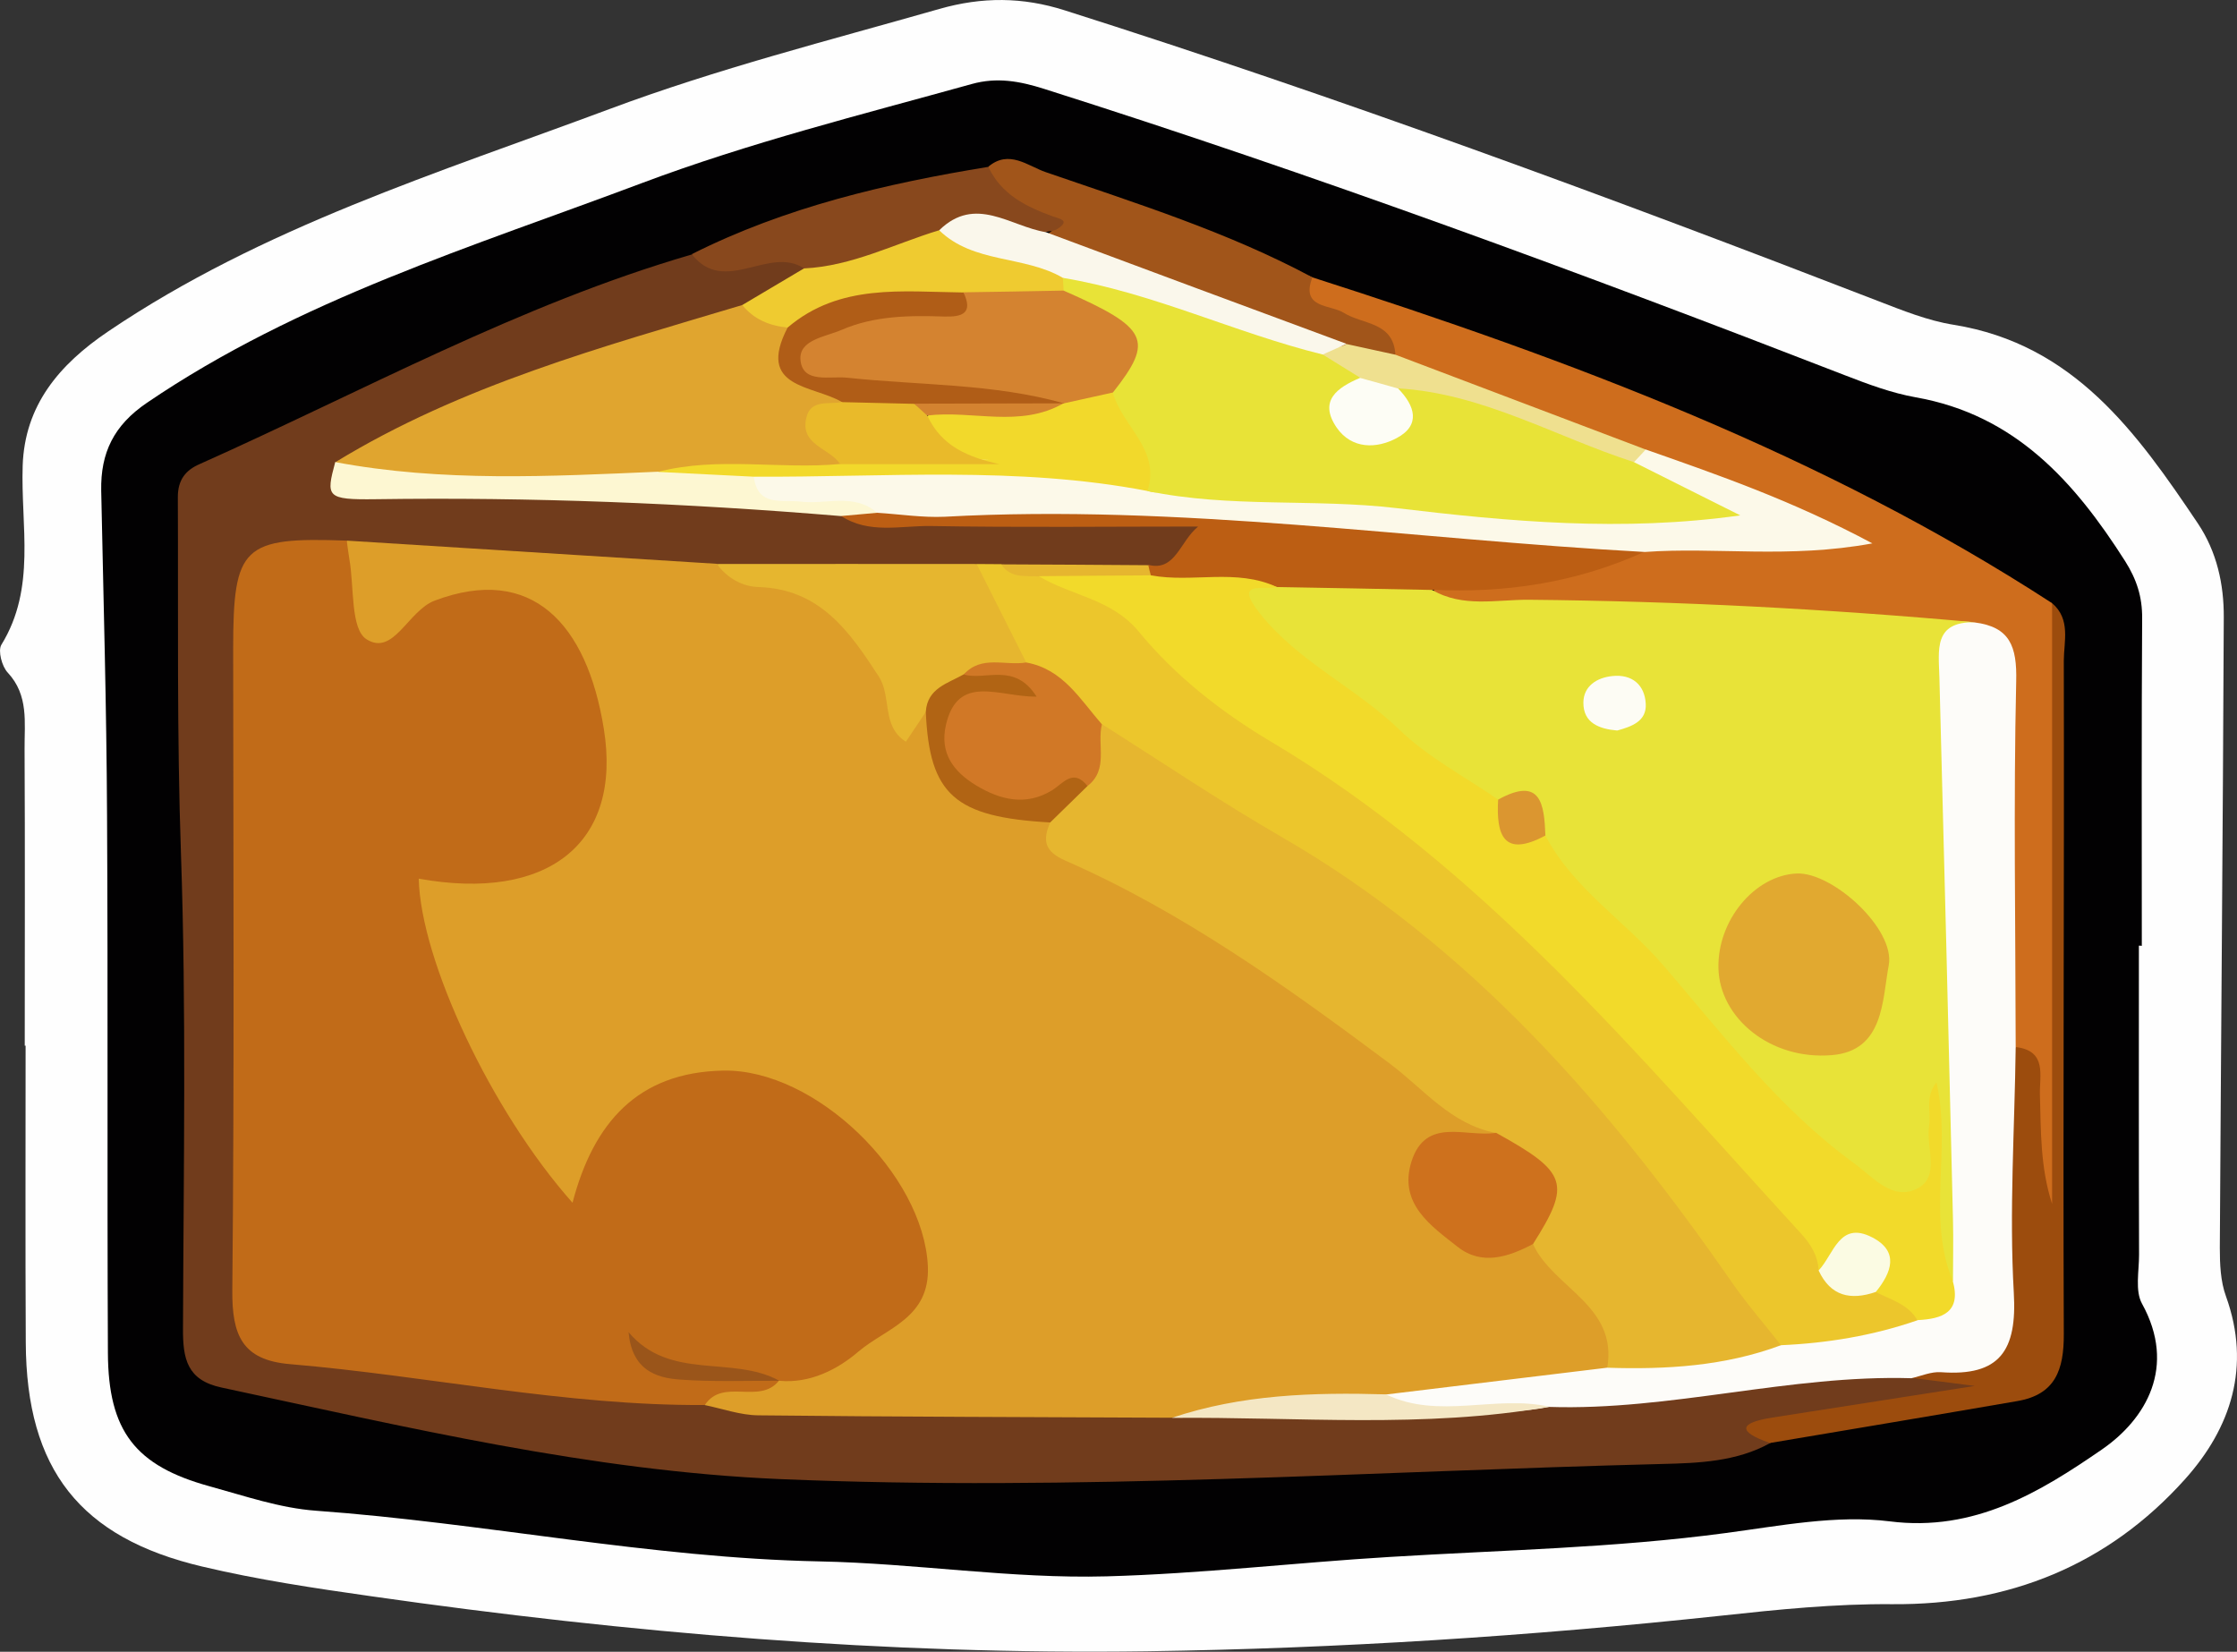 <?xml version="1.0" encoding="utf-8"?>
<!-- Generator: Adobe Illustrator 23.0.2, SVG Export Plug-In . SVG Version: 6.00 Build 0)  -->
<svg version="1.1" id="Camada_1" xmlns="http://www.w3.org/2000/svg" xmlns:xlink="http://www.w3.org/1999/xlink" x="0px" y="0px"
	 viewBox="0 0 130.19 96.12" style="enable-background:new 0 0 130.19 96.12;" xml:space="preserve">
<rect x="0" y="0" width="130.19" height="96.12" fill="#333333" stroke="none"/>
<style type="text/css">
	.st0{fill:#FEFEFE;}
	.st1{fill:#020102;}
	.st2{fill:#713C1C;}
	.st3{fill:#CE6D1D;}
	.st4{fill:#9C4C0D;}
	.st5{fill:#A1551A;}
	.st6{fill:#88481D;}
	.st7{fill:#DD9E29;}
	.st8{fill:#C16B18;}
	.st9{fill:#ECC62C;}
	.st10{fill:#FDFCF9;}
	.st11{fill:#E0A52F;}
	.st12{fill:#BC5E13;}
	.st13{fill:#E6B62F;}
	.st14{fill:#FDF7D2;}
	.st15{fill:#EFCB30;}
	.st16{fill:#F4E7C4;}
	.st17{fill:#E8E338;}
	.st18{fill:#FCF9E9;}
	.st19{fill:#EFE08F;}
	.st20{fill:#FAF7EB;}
	.st21{fill:#CE711D;}
	.st22{fill:#B16414;}
	.st23{fill:#9A551A;}
	.st24{fill:#F2DA2A;}
	.st25{fill:#D17826;}
	.st26{fill:#FBFBE3;}
	.st27{fill:#F2D92B;}
	.st28{fill:#B05D17;}
	.st29{fill:#E9BA2A;}
	.st30{fill:#E8E337;}
	.st31{fill:#D48330;}
	.st32{fill:#E1A930;}
	.st33{fill:#FDFCF4;}
	.st34{fill:#DB9630;}
	.st35{fill:#FDFDF5;}
</style>
<g>
	<path class="st0" d="M1.44,60.85c0-5.76,0.02-11.52-0.01-17.28c-0.01-1.52,0.25-3.11-0.98-4.43c-0.34-0.36-0.58-1.27-0.37-1.62
		c2.04-3.31,1.12-6.91,1.24-10.43c0.12-3.48,2.09-5.86,5-7.82c8.96-6.05,19.16-9.2,29.14-12.92C41.75,4,48.23,2.36,54.67,0.52
		c2.49-0.71,4.84-0.7,7.29,0.08c15.97,5.07,31.68,10.86,47.3,16.9c1.45,0.56,2.93,1.16,4.44,1.4c7,1.13,10.66,6.27,14.22,11.57
		c1.1,1.65,1.51,3.53,1.5,5.45c-0.05,12.23-0.16,24.46-0.23,36.69c0,0.95,0.04,1.96,0.36,2.83c1.47,4.08,0.29,7.65-2.38,10.63
		c-4.49,5.01-10.25,7.33-17.04,7.28c-3.32-0.03-6.66,0.31-9.97,0.67c-11.11,1.19-22.24,1.91-33.42,2.07
		c-15.13,0.21-30.15-1.06-45.12-3.2c-3.31-0.47-6.6-0.96-9.85-1.73C4.68,89.49,1.53,85.52,1.5,78.12
		C1.47,72.36,1.49,66.6,1.49,60.85C1.48,60.85,1.46,60.85,1.44,60.85z"/>
	<path class="st1" d="M124.48,55.03c0,6-0.01,11.99,0.01,17.99c0,0.96-0.24,2.09,0.17,2.84c2.03,3.67,0.24,6.72-2.35,8.5
		c-3.56,2.45-7.39,4.8-12.33,4.17c-3.11-0.39-6.38,0.26-9.55,0.68c-6.49,0.87-13.02,0.99-19.54,1.39c-5.48,0.33-11,0.98-16.49,1.13
		c-5.56,0.15-11.13-0.76-16.71-0.87c-9.86-0.2-19.51-2.24-29.31-2.95c-2.08-0.15-4.14-0.86-6.18-1.42c-4.33-1.19-5.9-3.21-5.92-7.77
		c-0.05-10.43,0.01-20.87-0.05-31.3C6.2,41.12,6.02,34.83,5.89,28.55c-0.04-2.2,0.73-3.8,2.66-5.11
		c8.84-6.01,18.95-9.08,28.79-12.78c6.28-2.36,12.77-3.98,19.21-5.77c1.47-0.41,2.79-0.17,4.21,0.28
		c15.74,4.99,31.23,10.7,46.62,16.67c1.34,0.52,2.71,1.03,4.11,1.28c5.78,1.02,9.23,4.89,12.18,9.52c0.68,1.07,1.01,2.09,1,3.34
		c-0.04,6.35-0.02,12.7-0.02,19.06C124.59,55.03,124.54,55.03,124.48,55.03z"/>
	<path class="st2" d="M103.01,83.98c-1.95,1.08-4.17,1.16-6.26,1.21c-17.12,0.43-34.24,1.61-51.37,0.88
		c-11.01-0.47-21.75-3.03-32.5-5.33c-2-0.43-2.24-1.68-2.23-3.42c0.03-9.23,0.2-18.46-0.12-27.68c-0.24-6.9-0.15-13.8-0.18-20.69
		c-0.01-1.05,0.48-1.6,1.26-1.94c9.48-4.23,18.61-9.28,28.65-12.2c1.49,0.35,2.94,0.02,4.39-0.25c1.03-0.19,2.14-0.46,2.41,1.09
		c-0.57,1.82-2.31,2.11-3.72,2.83c-6.05,2.04-12.21,3.82-18.07,6.4c-1.56,0.69-3.46,0.98-4.32,2.77c1.42,0.96,3.01,0.55,4.51,0.56
		c7.87,0.02,15.75-0.16,23.58,1.02c4.26,0.89,8.58,0.25,12.86,0.42c2.15,0.09,4.3-0.08,6.45,0.11c0.83,0.07,1.91,0.21,2.04,1.12
		c0.15,1-0.87,0.79-1.53,0.83c0.42,0.17,1.09,0.4,0.9,0.84c-0.5,1.16-1.69,1.16-2.76,1.25c-2.84,0.05-5.68-0.02-8.52,0.05
		c-0.66,0.01-1.32,0-1.98,0.02c-4.89,0.25-9.78-0.14-14.67,0.02c-7.25-0.09-14.45-0.85-21.66-1.46c-4.8,0.37-5.39,0.88-5.42,5.54
		c-0.07,11.96,0.03,23.91-0.06,35.87c-0.02,2.98,1.12,4.33,4.07,4.66c7.48,0.85,14.93,1.91,22.45,2.45
		c3.16,1.02,6.39,0.35,9.58,0.41c5.83,0.11,11.66-0.04,17.49,0.05c7.17-0.03,14.35,0.53,21.5-0.34c7.09-0.12,14.02-2.01,21.14-1.78
		c1.46,0.22,3.11-0.17,4.43,1.57C111.38,82.81,106.69,81.61,103.01,83.98z"/>
	<path class="st3" d="M76.38,16.14c15.02,4.81,29.73,10.31,43.05,18.96c0.83,1.84,0.35,3.78,0.36,5.66
		c0.06,8.88,0.03,17.75,0.02,26.63c0,1.15,0.19,2.33-0.39,3.74c-1.82-1.06-1.57-2.66-1.67-4.1c-0.14-2.01,0.34-4.11-0.91-5.94
		c-1.31-6.28-0.3-12.64-0.64-18.96c-0.09-1.74,0.34-3.68-1.61-4.8c-0.65-0.3-1.29-0.6-2.04-0.57c-8.09,0.41-16.12-1.13-24.22-0.73
		c-1.72,0.08-3.63,0.36-4.95-1.29c0.09-1.11,1.03-1.33,1.78-1.33c3.48,0.03,6.67-1.4,10.03-1.9c3.4-0.68,6.86-0.2,10.67-0.42
		c-3.49-1.81-6.98-2.74-10.29-4.09c-3.55-1.59-7.24-2.81-10.93-4.03c-1.22-0.4-2.53-0.64-3.41-1.72c-0.59-1.75-2.45-1.57-3.64-2.4
		c-0.97-0.68-2.53-0.98-1.83-2.76c0.02-0.05,0.19-0.08,0.28-0.07C76.16,16.04,76.27,16.1,76.38,16.14z"/>
	<path class="st4" d="M117.32,60.93c1.83,0.22,1.37,1.66,1.4,2.76c0.06,2.12,0.02,4.25,0.71,6.37c0-11.65,0-23.3,0-34.96
		c1.1,0.94,0.68,2.24,0.68,3.36c0.03,13.06-0.05,26.11,0,39.17c0.01,2.08-0.49,3.52-2.7,3.9c-4.8,0.83-9.6,1.63-14.4,2.44
		c-1.96-0.68-1.76-1.18,0.14-1.48c3.68-0.58,7.37-1.15,11.78-1.84c-1.67-0.22-2.68-0.34-3.68-0.47c0.14-0.47,0.4-1,0.85-1.05
		c4.35-0.48,4.05-3.59,4.19-6.78C116.47,68.55,115.18,64.57,117.32,60.93z"/>
	<path class="st5" d="M76.38,16.14c-0.71,1.82,1.06,1.58,1.82,2.06c1.11,0.7,2.89,0.51,3.01,2.43c-1.04,0.89-2.13,0.39-3.21,0.14
		c-4.62-1.51-9.25-2.99-13.72-4.9c-1.18-0.5-2.52-0.78-3.26-2c-0.77-0.12,1.41-0.77-0.21-0.93c-1.81-0.18-3.41-0.93-3.29-3.24
		c1.2-1.01,2.29-0.05,3.32,0.31C66.11,11.83,71.44,13.49,76.38,16.14z"/>
	<path class="st6" d="M57.52,9.71c0.76,1.62,2.21,2.32,3.77,2.89c0.37,0.13,1.03,0.22,0.24,0.73c-0.19,0.12-0.45,0.12-0.68,0.17
		c-2.02,0.82-4.41-1.16-6.27,0.86c-2.56,0.67-4.89,2.79-7.8,1.25c-2.04-1.33-4.62,1.62-6.52-0.82
		C45.71,12.05,51.56,10.68,57.52,9.71z"/>
	<path class="st7" d="M20.18,31.46c7.18,0.45,14.36,0.9,21.54,1.35c0.58,0.47,1.32,0.61,1.98,0.61c4.95,0.05,7.49,3.12,8.67,7.36
		c0.48,1.72,1.22,0.13,1.65,0.56c0.83,3.76,3.5,5.46,6.99,6.22c3.46,3.14,7.81,4.9,11.61,7.53c3.71,2.57,7.8,4.64,10.81,8.08
		c1.09,1.25,3.47,0.6,3.75,2.79c-0.16,0.18-0.34,0.32-0.55,0.44c-1.28,0.72-3.91,0.07-3.34,2.67c0.48,2.21,2.27,3.21,4.6,2.99
		c0.47-0.05,0.95-0.03,1.42,0.08c1.96,1.06,3.31,2.71,4.46,4.55c0.88,1.41,0.93,2.69-0.63,3.7c-4.14,1.19-8.4,1.21-12.64,1.37
		c-4.12-0.01-8.25,0-12.33,0.74c-8.01-0.04-16.03-0.05-24.04-0.14c-1.05-0.01-2.09-0.39-3.13-0.6c0.35-2.42,2.61-1.11,3.77-1.94
		c0.33-0.13,0.66-0.23,1-0.34c9.64-3.5,8.57-7.94,2.21-13.98c-4.29-4.08-10.2-2.6-13.1,2.8c-1.32,2.46-2.07,2.63-3.79,0.49
		c-3.73-4.65-5.88-10.11-7.65-15.73c-0.66-2.09,0.38-2.78,2.45-2.66c9.14,0.51,9.84-6.34,6.93-11.86c-1.67-3.16-4.35-3.91-7.55-2.33
		c-1.41,0.7-2.8,2.97-4.32,1.55C19.31,36.22,19.29,33.72,20.18,31.46z"/>
	<path class="st8" d="M45.33,80.35c-1.13,1.41-3.25-0.19-4.31,1.41c-8.14,0.05-16.1-1.7-24.16-2.38c-2.78-0.24-3.36-1.7-3.34-4.29
		c0.12-12.44,0.06-24.88,0.05-37.32c0-5.99,0.55-6.53,6.61-6.31c0.05,0.35,0.09,0.71,0.15,1.06c0.29,1.62,0.06,4.08,1,4.68
		c1.58,1,2.41-1.66,3.97-2.25c5.66-2.13,8.86,1.36,9.84,7.45c1.09,6.72-3.31,10.08-10.77,8.73c0.11,4.76,4.21,13.52,8.95,18.86
		c1.21-4.63,3.78-7.6,8.78-7.69c5.35-0.1,11.65,6.03,11.9,11.38c0.14,3.03-2.44,3.61-4.04,4.97c-1.2,1.03-2.81,1.87-4.61,1.7
		c-2.11-1.05-4.52,0.31-6.61-0.89C40.82,80.63,43.22,79.34,45.33,80.35z"/>
	<path class="st9" d="M56.84,32.82c0.48,0,0.96,0.01,1.43,0.01c0.69,0.62,1.61,0.16,2.36,0.5c1.92,0.22,3.79,0.54,5.25,1.98
		c4.96,4.89,10.62,8.87,16.37,12.75c6.51,4.39,11.9,9.97,16.63,16.15c2.4,3.14,5.82,5.36,7.74,8.88c0.67,1.38,2.1,1.27,3.28,1.65
		c1.02,0.46,2.07,0.91,1.9,2.34c-2.18,2.03-4.89,1.78-7.55,1.78c-1.91-0.46-2.99-1.92-3.98-3.44C92.3,63.1,81.78,53.5,69.16,46.1
		c-1.84-1.08-4.11-1.47-5.49-3.31c-1.25-1.59-2.75-2.9-4.4-4.06C58.37,36.79,55.99,35.47,56.84,32.82z"/>
	<path class="st10" d="M103.65,78.28c2.71-0.12,5.37-0.56,7.94-1.45c0.79-1.04,1.15-2.22,1.11-3.53
		c0.18-10.94-1.49-21.83-0.79-32.77c0.12-1.88-0.65-4.75,3.01-4.31c2.06,0.26,2.47,1.4,2.42,3.42c-0.16,7.1-0.04,14.2-0.03,21.3
		c-0.06,4.76-0.38,9.54-0.11,14.28c0.2,3.38-0.82,4.88-4.24,4.63c-0.56-0.04-1.15,0.22-1.72,0.35c-7.09-0.21-14,1.9-21.09,1.67
		c-2.79,0.55-5.61,0.14-8.41,0.23c-0.62,0.02-1.17-0.13-1.1-0.95c4.29-0.52,8.59-1.04,12.88-1.56
		C96.79,78.22,100.18,77.92,103.65,78.28z"/>
	<path class="st11" d="M19.51,26.9c7.34-4.49,15.55-6.71,23.69-9.15c1.11,0.27,2.33,0.28,3.05,1.4c-0.67,2.49,2.45,2.49,2.82,4.29
		c-0.6,0.76-0.94,1.53-0.33,2.48c0.58,0.89,0.22,1.49-0.72,1.83c-3.39,0.71-6.88-0.15-10.26,0.69c-4.19,0.1-8.39,0.1-12.57,0.02
		C23.2,28.41,21.07,28.61,19.51,26.9z"/>
	<path class="st12" d="M95.7,32.11c-3.93,1.79-8.07,2.42-12.35,2.21c-2.83,1.7-5.86,0.87-8.84,0.71c-2.33-0.99-4.97,0.02-7.29-1.1
		c-0.4-0.25-0.53-0.61-0.39-1.06c1.58,0.4,1.83-1.36,2.9-2.23c-5.18,0-10.37,0.06-15.55-0.03c-1.75-0.03-3.61,0.49-5.25-0.6
		c0.6-0.84,1.51-0.98,2.44-1.1c10.51-0.23,20.99-0.13,31.44,1.3c3.53,0.48,7.17-0.18,10.69,0.85C94.29,31.32,95.13,31.4,95.7,32.11z
		"/>
	<path class="st13" d="M56.84,32.82c0.96,1.91,1.92,3.81,2.88,5.72c-0.77,1.01-2.07,0.77-3.03,1.3c-1.01,0.39-1.77,1.25-2.81,1.59
		c-0.38,0.56-0.75,1.13-1.16,1.73c-1.44-0.91-0.81-2.62-1.58-3.8c-1.71-2.63-3.42-5.09-7.01-5.2c-0.93-0.03-1.81-0.52-2.41-1.34
		C46.76,32.81,51.8,32.82,56.84,32.82z"/>
	<path class="st14" d="M51.05,29.84c-0.71,0.06-1.42,0.13-2.12,0.19c-9-0.75-18.01-1.11-27.05-0.98c-2.91,0.04-2.91-0.14-2.37-2.16
		c6.23,1.17,12.5,0.83,18.77,0.56c1.81-0.06,3.61-0.1,5.42,0.02c1.36,0.81,2.88,0.64,4.37,0.79C49.22,28.4,50.74,28.01,51.05,29.84z
		"/>
	<path class="st15" d="M45.84,19.06c-1.05-0.1-1.96-0.47-2.64-1.31c1.2-0.71,2.39-1.42,3.59-2.13c2.79-0.13,5.26-1.43,7.86-2.22
		c2.63,0.67,5.73,0.2,7.47,3.06c-0.02,0.43-0.21,0.74-0.57,0.96c-1.71,0.78-3.52,0.5-5.31,0.54C52.69,17.55,49.28,18.47,45.84,19.06
		z"/>
	<path class="st16" d="M80.66,81.14c3.08,1.49,6.37,0.01,9.51,0.72c-7.29,1.28-14.65,0.58-21.98,0.65
		C72.25,81.14,76.44,81.02,80.66,81.14z"/>
	<path class="st13" d="M66.83,32.89c0.04,0.2,0.09,0.4,0.15,0.59c-2.16,1.72-4.35,0.11-6.53,0.06c-0.79-0.04-1.64,0.12-2.18-0.7
		C61.13,32.85,63.98,32.87,66.83,32.89z"/>
	<path class="st17" d="M74.31,34.16c3.01,0.05,6.02,0.11,9.04,0.17c1.78,1.04,3.74,0.56,5.61,0.57c8.68,0.08,17.34,0.53,25.98,1.31
		c-2.43-0.05-2.11,1.62-2.07,3.2c0.28,10.52,0.54,21.03,0.79,31.55c0.03,1.19,0,2.39,0,3.58c-1.58-0.09-1.59-1.43-1.49-2.37
		c0.31-2.93,0.58-5.87,0.48-8.4c-0.1,1-0.06,2.46-0.01,3.91c0.08,2.6-1.34,2.79-3.24,2.01c-1.67-0.68-3.18-1.78-4.37-3.07
		c-5.25-5.68-10.53-11.35-15.64-17.15c-0.25-1.56-0.98-2.61-2.75-2.56c-5.04-2.7-9.23-6.53-13.54-10.2c-0.65-0.55-1.6-1.4-1.04-2.39
		C72.54,33.48,73.53,33.93,74.31,34.16z"/>
	<path class="st18" d="M51.05,29.84c-1.34-1.17-2.96-0.47-4.44-0.65c-1.12-0.13-2.51,0.32-2.74-1.45
		c7.52-0.79,15.04-1.97,22.59-0.28c0.79,0.25,1.56,0.63,2.41,0.62c9.66-0.17,19.23,1.49,29.67,1.66c-1.56-1.09-2.83-1.48-3.55-2.51
		c-0.21-0.71,0-1.11,0.8-1.07c4.24,1.49,8.5,2.96,13.18,5.46c-4.89,0.9-9.1,0.2-13.25,0.5c-13.57-0.74-27.08-2.8-40.73-2.05
		C53.67,30.13,52.36,29.92,51.05,29.84z"/>
	<path class="st19" d="M95.78,26.16c-0.23,0.25-0.46,0.49-0.69,0.74c-3.23,0.68-5.74-1.51-8.63-2.19c-1.7-0.4-3.22-1.46-5.06-1.39
		c-0.87,0.02-1.66-0.23-2.41-0.66c-0.79-0.53-1.87-0.71-2.18-1.81c0.2-0.87,1.07-0.49,1.56-0.83c0.95,0.21,1.9,0.42,2.84,0.62
		C86.07,22.48,90.92,24.32,95.78,26.16z"/>
	<path class="st20" d="M78.37,20.01c-0.47,0.21-0.93,0.41-1.39,0.62c-1.17,0.82-2.33,0.28-3.43-0.11
		c-3.92-1.39-8.16-1.93-11.69-4.35c-2.25-1.32-5.2-0.82-7.2-2.77c2.11-2.07,4.14-0.22,6.21,0.11
		C66.69,15.68,72.53,17.85,78.37,20.01z"/>
	<path class="st13" d="M103.65,78.28c-3.27,1.22-6.67,1.42-10.11,1.31c0.62-3.63-3.15-4.64-4.32-7.19c0.72-2.63-0.32-4.68-2.15-6.47
		c-2.63-0.5-4.19-2.54-6.19-4.04c-5.96-4.45-12.03-8.81-18.9-11.82c-1.2-0.53-1.31-1.18-0.86-2.21c-0.21-1.36,1.27-1.72,1.62-2.74
		c0.59-0.94,0.3-2.28,1.39-2.98c3.48,2.2,6.9,4.51,10.47,6.57c11,6.36,19.07,15.65,26.2,25.92C101.68,75.9,102.7,77.06,103.65,78.28
		z"/>
	<path class="st21" d="M87.07,65.92c4.16,2.3,4.38,2.95,2.15,6.47c-1.44,0.76-2.98,1.27-4.38,0.17c-1.57-1.23-3.47-2.53-2.69-4.98
		C82.99,64.96,85.33,66.2,87.07,65.92z"/>
	<path class="st22" d="M63.29,45.74c-0.72,0.71-1.45,1.42-2.17,2.12c-5.56-0.31-7.03-1.61-7.24-6.44c0.09-1.38,1.28-1.65,2.21-2.18
		c0.3-0.22,0.66-0.35,1-0.28c1.19,0.24,3.14-0.8,3.44,0.82c0.36,1.97-1.76,1.31-2.89,1.63c-0.76,0.22-1.3,0.61-1.37,1.43
		c-0.07,0.78,0.34,1.37,0.94,1.82c1.17,0.88,2.42,0.68,3.76,0.39C61.76,44.86,63.06,43.75,63.29,45.74z"/>
	<path class="st23" d="M45.33,80.35c-1.92-0.01-3.84,0.07-5.75-0.07c-1.45-0.1-2.8-0.59-3-2.76c2.41,2.85,6,1.33,8.77,2.82
		C45.34,80.34,45.33,80.35,45.33,80.35z"/>
	<path class="st24" d="M74.31,34.16c-0.76,0.21-2.55-0.44-1,1.52c2.25,2.84,5.57,4.31,8.12,6.77c1.67,1.62,3.82,2.74,5.76,4.08
		c0.77,0.89,1.61,1.69,2.75,2.09c1.62,3.1,4.63,4.96,6.86,7.55c3.46,4.02,6.72,8.33,11.09,11.51c1.14,0.83,2.26,2.24,3.72,1.47
		c1.33-0.71,0.46-2.4,0.66-3.64c0.13-0.8-0.26-1.67,0.43-2.53c0.89,3.89-0.59,7.86,0.95,11.56c0.5,1.83-0.61,2.21-2.06,2.28
		c-0.55-0.94-1.56-1.19-2.43-1.64c-0.05-3.22-2.04-1.31-3.32-1.25c-0.04-0.89-0.48-1.56-1.07-2.2c-9.5-10.37-18.5-21.26-30.83-28.59
		c-2.86-1.7-5.54-3.8-7.67-6.39c-1.58-1.91-3.92-2.08-5.81-3.22c2.18-0.02,4.35-0.04,6.53-0.05C69.4,33.93,71.95,33.06,74.31,34.16z
		"/>
	<path class="st25" d="M63.29,45.74c-0.84-1.06-1.42-0.14-2.08,0.26c-1.52,0.92-3.01,0.54-4.39-0.29c-1.29-0.78-2.15-1.85-1.77-3.52
		c0.7-3.03,3.09-1.63,5.28-1.65c-1.29-2.03-2.97-0.92-4.24-1.29c1.03-1.15,2.42-0.49,3.63-0.7c2.14,0.38,3.14,2.15,4.41,3.6
		C63.83,43.34,64.54,44.77,63.29,45.74z"/>
	<path class="st26" d="M105.84,73.93c0.88-0.92,1.2-2.91,3.11-1.93c1.6,0.82,1.14,2.05,0.22,3.18
		C107.71,75.68,106.54,75.44,105.84,73.93z"/>
	<path class="st27" d="M66.78,28.57c-7.59-1.46-15.27-0.79-22.91-0.83c-1.86-0.09-3.72-0.19-5.58-0.28
		c3.51-0.91,7.08-0.13,10.61-0.46c2.84-2.05,5.76-0.31,8.69-0.25c-1.68-0.12-3.49-0.07-3.82-2.33c2.02-2.18,4.72-0.74,7.03-1.34
		c0.34-0.12,0.7-0.22,1.06-0.29c1.06-0.18,2.11-0.65,3.21-0.17c1.52,1.25,2.23,2.97,2.68,4.8C67.89,28.02,67.99,28.94,66.78,28.57z"
		/>
	<path class="st28" d="M45.84,19.06c3.03-2.58,6.68-2.08,10.24-2.04c2.04,2.1-0.3,1.98-1.25,2.19c-2.01,0.44-4.19,0.11-6.45,1.68
		c3.74,0.05,6.95,0.79,10.24,0.91c1.26,0.05,2.96-0.35,3.31,1.67l-0.03,0c-2.78,0.84-5.7-0.2-8.48,0.61
		c-1.59,0.47-3.12,0.58-4.43-0.69C47.31,22.4,43.99,22.61,45.84,19.06z"/>
	<path class="st29" d="M48.99,23.4c1.41,0.03,2.81,0.07,4.22,0.1c0.27,0.21,0.69,0.25,0.76,0.69c0.83,1.78,2.36,2.41,4.2,2.82
		c-3.09,0-6.18,0-9.27,0c-0.61-0.94-2.33-1.1-1.98-2.67C47.16,23.21,48.22,23.55,48.99,23.4z"/>
	<path class="st30" d="M66.78,28.57c0.79-2.42-1.48-3.76-2.01-5.72c1.35-3.09-1.55-4.13-2.87-5.94c-0.01-0.25-0.03-0.5-0.04-0.74
		c5.22,0.86,10.01,3.2,15.12,4.46c0.73,0.45,1.45,0.9,2.18,1.35c0.11,0.81-1.36,1.76-0.05,2.37c1.51,0.69,1.94-0.58,2.26-1.75
		c4.93,0.29,9.16,2.82,13.72,4.29c2.06,1.03,4.13,2.07,6.19,3.1c-6.86,0.97-13.46,0.36-19.99-0.42C76.45,29,71.56,29.57,66.78,28.57
		z"/>
	<path class="st31" d="M61.9,16.91c4.94,2.17,5.28,2.88,2.87,5.93c-0.95,0.21-1.9,0.42-2.85,0.63c-4.12-1.16-8.4-1.04-12.61-1.49
		c-1.02-0.11-2.56,0.35-2.72-0.99c-0.14-1.22,1.43-1.38,2.38-1.79c1.91-0.83,3.96-0.85,5.99-0.78c1.05,0.03,1.69-0.19,1.11-1.41
		C58.02,16.98,59.96,16.95,61.9,16.91z"/>
	<path class="st32" d="M100.01,56.33c-0.06-2.77,2.1-5.38,4.55-5.5c2.08-0.1,5.76,3.23,5.36,5.35c-0.38,2.02-0.27,4.97-3.31,5.22
		C103.03,61.7,100.07,59.23,100.01,56.33z"/>
	<path class="st33" d="M94.12,42.51c-1.05-0.09-1.98-0.44-1.97-1.63c0.01-0.95,0.78-1.45,1.69-1.54c1.14-0.12,1.88,0.51,1.94,1.61
		C95.84,41.98,94.95,42.28,94.12,42.51z"/>
	<path class="st34" d="M89.94,48.62c-2.44,1.31-2.87-0.03-2.75-2.09C89.69,45.15,89.87,46.81,89.94,48.62z"/>
	<path class="st35" d="M81.37,22.61c0.98,1,1.33,2.13-0.08,2.88c-1.17,0.63-2.62,0.66-3.5-0.61c-1.07-1.57,0.05-2.33,1.36-2.89
		C79.89,22.19,80.63,22.4,81.37,22.61z"/>
	<path class="st31" d="M53.96,24.18c-0.25-0.23-0.51-0.46-0.76-0.69c2.9-0.01,5.8-0.01,8.69-0.02
		C59.36,24.92,56.6,23.86,53.96,24.18z"/>
</g>
</svg>
